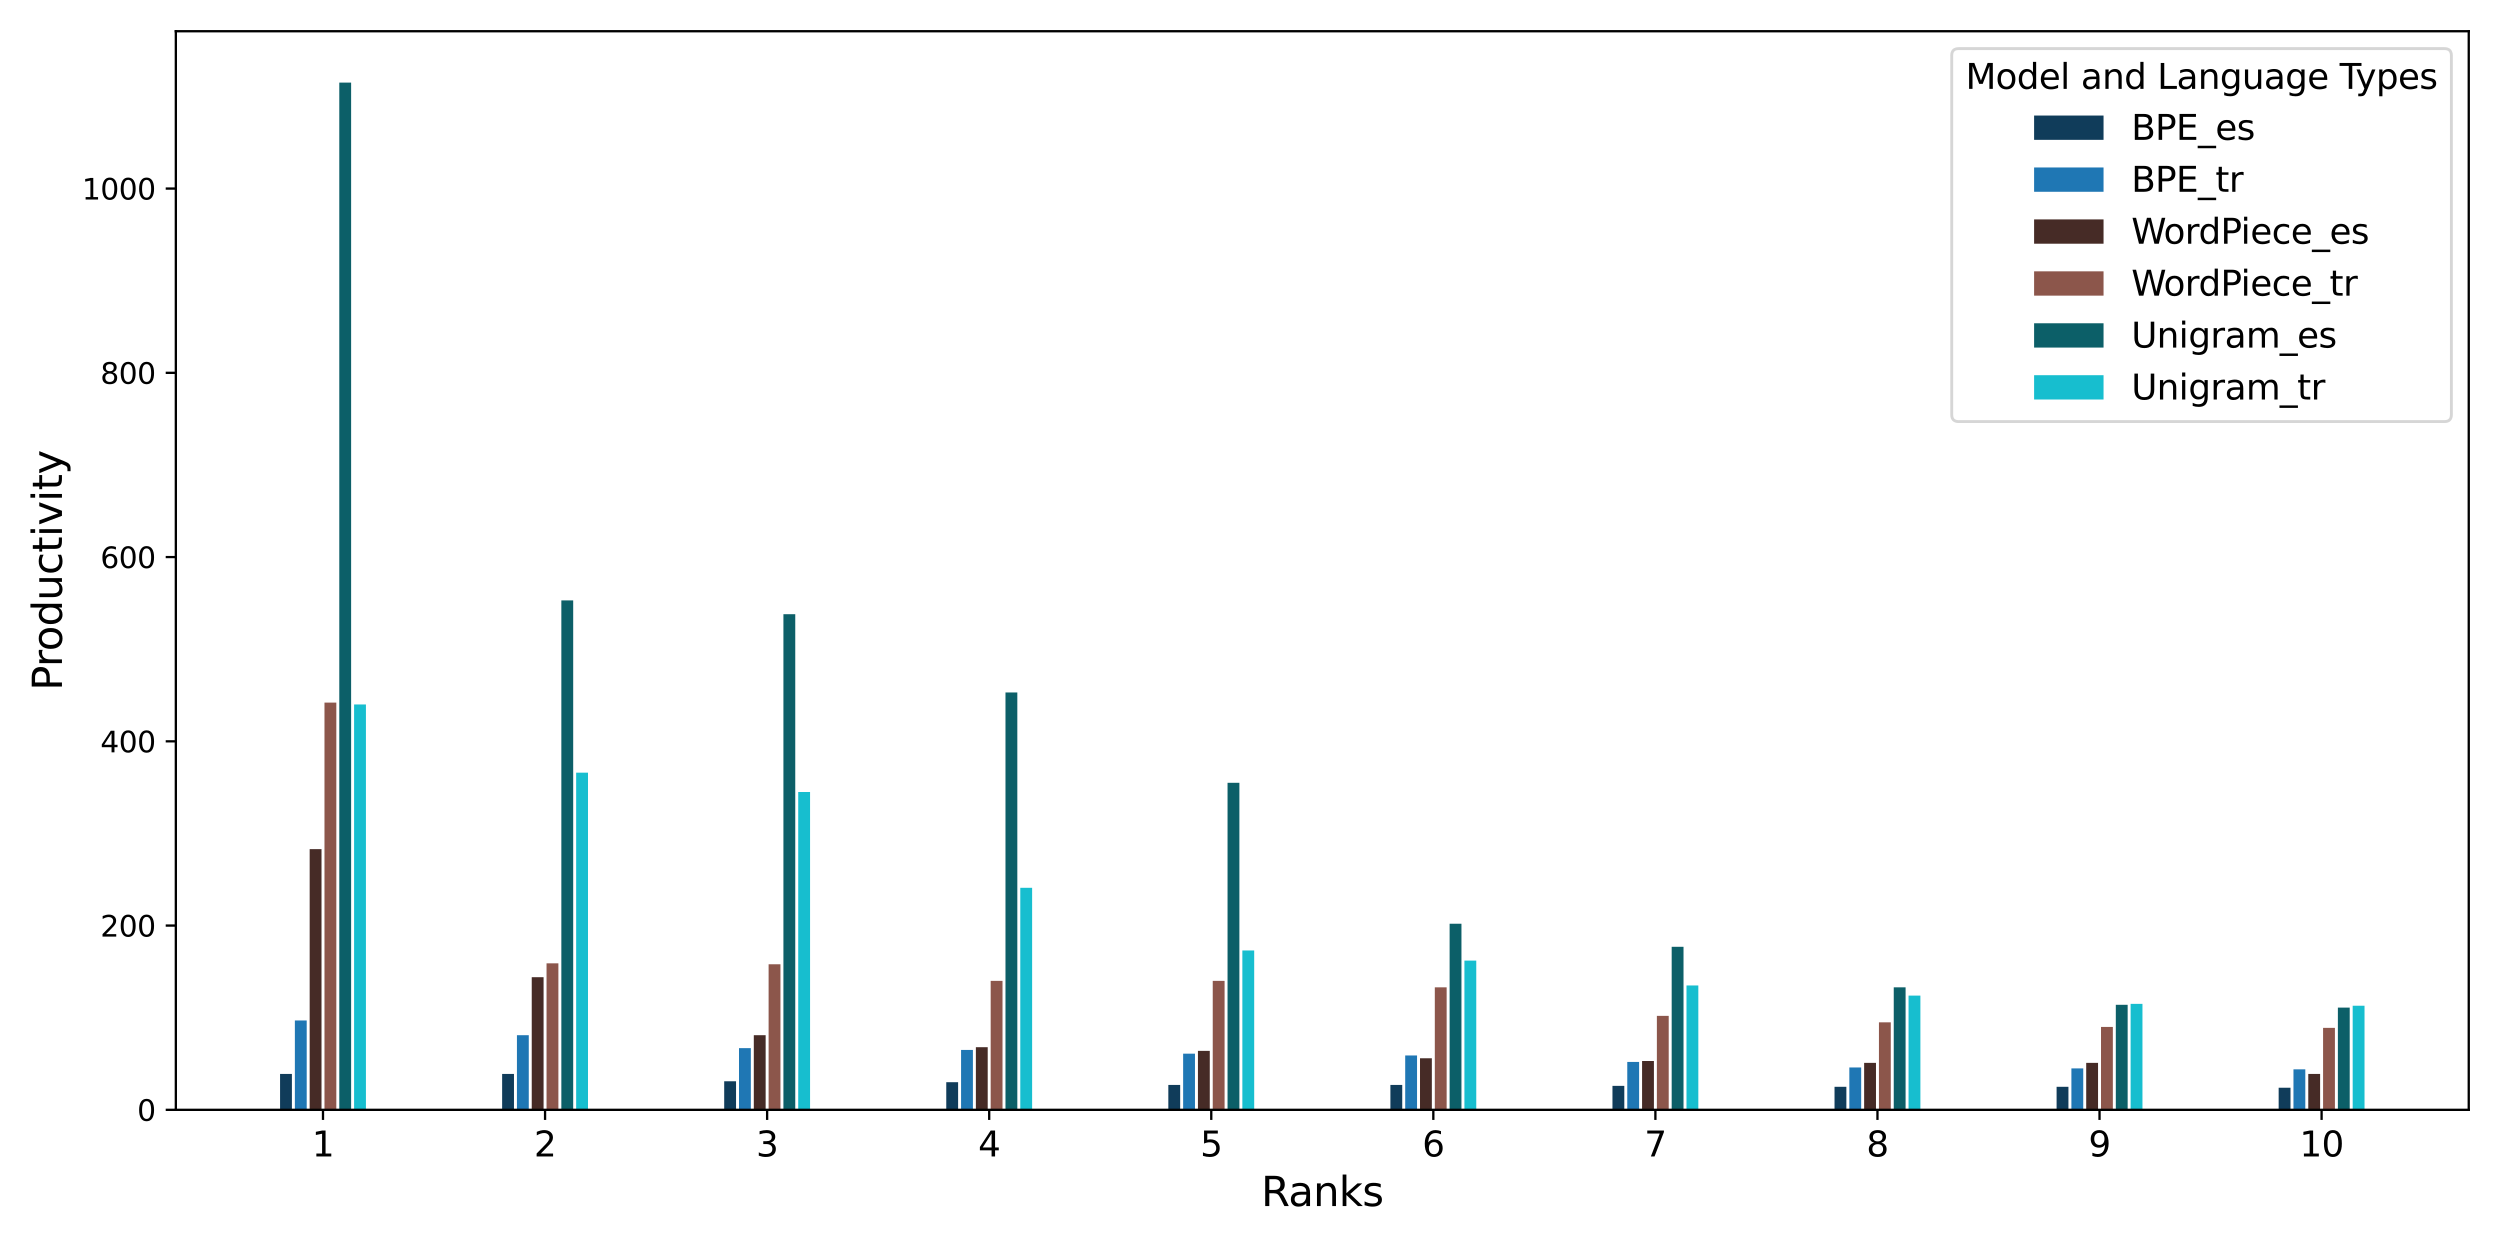 <?xml version="1.0" encoding="utf-8" standalone="no"?>
<!DOCTYPE svg PUBLIC "-//W3C//DTD SVG 1.1//EN"
  "http://www.w3.org/Graphics/SVG/1.1/DTD/svg11.dtd">
<svg xmlns:xlink="http://www.w3.org/1999/xlink" width="864pt" height="432pt" viewBox="0 0 864 432" xmlns="http://www.w3.org/2000/svg" version="1.1">
 <defs>
  <style type="text/css">*{stroke-linejoin: round; stroke-linecap: butt}</style>
 </defs>
 <g id="figure_1">
  <g id="patch_1">
   <path d="M 0 432 
L 864 432 
L 864 0 
L 0 0 
z
" style="fill: #ffffff"/>
  </g>
  <g id="axes_1">
   <g id="patch_2">
    <path d="M 60.77 383.56 
L 853.2 383.56 
L 853.2 10.8 
L 60.77 10.8 
z
" style="fill: #ffffff"/>
   </g>
   <g id="patch_3">
    <path d="M 96.79 383.56 
L 100.883 383.56 
L 100.883 371.143 
L 96.79 371.143 
z
" clip-path="url(#p58f41e0e7b)" style="fill: #103c5a"/>
   </g>
   <g id="patch_4">
    <path d="M 173.536 383.56 
L 177.629 383.56 
L 177.629 371.143 
L 173.536 371.143 
z
" clip-path="url(#p58f41e0e7b)" style="fill: #103c5a"/>
   </g>
   <g id="patch_5">
    <path d="M 250.282 383.56 
L 254.375 383.56 
L 254.375 373.69 
L 250.282 373.69 
z
" clip-path="url(#p58f41e0e7b)" style="fill: #103c5a"/>
   </g>
   <g id="patch_6">
    <path d="M 327.028 383.56 
L 331.121 383.56 
L 331.121 374.008 
L 327.028 374.008 
z
" clip-path="url(#p58f41e0e7b)" style="fill: #103c5a"/>
   </g>
   <g id="patch_7">
    <path d="M 403.774 383.56 
L 407.867 383.56 
L 407.867 374.963 
L 403.774 374.963 
z
" clip-path="url(#p58f41e0e7b)" style="fill: #103c5a"/>
   </g>
   <g id="patch_8">
    <path d="M 480.52 383.56 
L 484.614 383.56 
L 484.614 374.963 
L 480.52 374.963 
z
" clip-path="url(#p58f41e0e7b)" style="fill: #103c5a"/>
   </g>
   <g id="patch_9">
    <path d="M 557.267 383.56 
L 561.36 383.56 
L 561.36 375.282 
L 557.267 375.282 
z
" clip-path="url(#p58f41e0e7b)" style="fill: #103c5a"/>
   </g>
   <g id="patch_10">
    <path d="M 634.013 383.56 
L 638.106 383.56 
L 638.106 375.6 
L 634.013 375.6 
z
" clip-path="url(#p58f41e0e7b)" style="fill: #103c5a"/>
   </g>
   <g id="patch_11">
    <path d="M 710.759 383.56 
L 714.852 383.56 
L 714.852 375.6 
L 710.759 375.6 
z
" clip-path="url(#p58f41e0e7b)" style="fill: #103c5a"/>
   </g>
   <g id="patch_12">
    <path d="M 787.505 383.56 
L 791.598 383.56 
L 791.598 375.919 
L 787.505 375.919 
z
" clip-path="url(#p58f41e0e7b)" style="fill: #103c5a"/>
   </g>
   <g id="patch_13">
    <path d="M 101.906 383.56 
L 105.999 383.56 
L 105.999 352.676 
L 101.906 352.676 
z
" clip-path="url(#p58f41e0e7b)" style="fill: #1f77b4"/>
   </g>
   <g id="patch_14">
    <path d="M 178.652 383.56 
L 182.745 383.56 
L 182.745 357.77 
L 178.652 357.77 
z
" clip-path="url(#p58f41e0e7b)" style="fill: #1f77b4"/>
   </g>
   <g id="patch_15">
    <path d="M 255.398 383.56 
L 259.491 383.56 
L 259.491 362.228 
L 255.398 362.228 
z
" clip-path="url(#p58f41e0e7b)" style="fill: #1f77b4"/>
   </g>
   <g id="patch_16">
    <path d="M 332.145 383.56 
L 336.238 383.56 
L 336.238 362.864 
L 332.145 362.864 
z
" clip-path="url(#p58f41e0e7b)" style="fill: #1f77b4"/>
   </g>
   <g id="patch_17">
    <path d="M 408.891 383.56 
L 412.984 383.56 
L 412.984 364.138 
L 408.891 364.138 
z
" clip-path="url(#p58f41e0e7b)" style="fill: #1f77b4"/>
   </g>
   <g id="patch_18">
    <path d="M 485.637 383.56 
L 489.73 383.56 
L 489.73 364.775 
L 485.637 364.775 
z
" clip-path="url(#p58f41e0e7b)" style="fill: #1f77b4"/>
   </g>
   <g id="patch_19">
    <path d="M 562.383 383.56 
L 566.476 383.56 
L 566.476 367.004 
L 562.383 367.004 
z
" clip-path="url(#p58f41e0e7b)" style="fill: #1f77b4"/>
   </g>
   <g id="patch_20">
    <path d="M 639.129 383.56 
L 643.222 383.56 
L 643.222 368.914 
L 639.129 368.914 
z
" clip-path="url(#p58f41e0e7b)" style="fill: #1f77b4"/>
   </g>
   <g id="patch_21">
    <path d="M 715.875 383.56 
L 719.969 383.56 
L 719.969 369.232 
L 715.875 369.232 
z
" clip-path="url(#p58f41e0e7b)" style="fill: #1f77b4"/>
   </g>
   <g id="patch_22">
    <path d="M 792.622 383.56 
L 796.715 383.56 
L 796.715 369.551 
L 792.622 369.551 
z
" clip-path="url(#p58f41e0e7b)" style="fill: #1f77b4"/>
   </g>
   <g id="patch_23">
    <path d="M 107.022 383.56 
L 111.116 383.56 
L 111.116 293.454 
L 107.022 293.454 
z
" clip-path="url(#p58f41e0e7b)" style="fill: #462b26"/>
   </g>
   <g id="patch_24">
    <path d="M 183.769 383.56 
L 187.862 383.56 
L 187.862 337.711 
L 183.769 337.711 
z
" clip-path="url(#p58f41e0e7b)" style="fill: #462b26"/>
   </g>
   <g id="patch_25">
    <path d="M 260.515 383.56 
L 264.608 383.56 
L 264.608 357.77 
L 260.515 357.77 
z
" clip-path="url(#p58f41e0e7b)" style="fill: #462b26"/>
   </g>
   <g id="patch_26">
    <path d="M 337.261 383.56 
L 341.354 383.56 
L 341.354 361.909 
L 337.261 361.909 
z
" clip-path="url(#p58f41e0e7b)" style="fill: #462b26"/>
   </g>
   <g id="patch_27">
    <path d="M 414.007 383.56 
L 418.1 383.56 
L 418.1 363.183 
L 414.007 363.183 
z
" clip-path="url(#p58f41e0e7b)" style="fill: #462b26"/>
   </g>
   <g id="patch_28">
    <path d="M 490.753 383.56 
L 494.846 383.56 
L 494.846 365.73 
L 490.753 365.73 
z
" clip-path="url(#p58f41e0e7b)" style="fill: #462b26"/>
   </g>
   <g id="patch_29">
    <path d="M 567.5 383.56 
L 571.593 383.56 
L 571.593 366.685 
L 567.5 366.685 
z
" clip-path="url(#p58f41e0e7b)" style="fill: #462b26"/>
   </g>
   <g id="patch_30">
    <path d="M 644.246 383.56 
L 648.339 383.56 
L 648.339 367.322 
L 644.246 367.322 
z
" clip-path="url(#p58f41e0e7b)" style="fill: #462b26"/>
   </g>
   <g id="patch_31">
    <path d="M 720.992 383.56 
L 725.085 383.56 
L 725.085 367.322 
L 720.992 367.322 
z
" clip-path="url(#p58f41e0e7b)" style="fill: #462b26"/>
   </g>
   <g id="patch_32">
    <path d="M 797.738 383.56 
L 801.831 383.56 
L 801.831 371.143 
L 797.738 371.143 
z
" clip-path="url(#p58f41e0e7b)" style="fill: #462b26"/>
   </g>
   <g id="patch_33">
    <path d="M 112.139 383.56 
L 116.232 383.56 
L 116.232 242.83 
L 112.139 242.83 
z
" clip-path="url(#p58f41e0e7b)" style="fill: #8c564b"/>
   </g>
   <g id="patch_34">
    <path d="M 188.885 383.56 
L 192.978 383.56 
L 192.978 332.935 
L 188.885 332.935 
z
" clip-path="url(#p58f41e0e7b)" style="fill: #8c564b"/>
   </g>
   <g id="patch_35">
    <path d="M 265.631 383.56 
L 269.724 383.56 
L 269.724 333.254 
L 265.631 333.254 
z
" clip-path="url(#p58f41e0e7b)" style="fill: #8c564b"/>
   </g>
   <g id="patch_36">
    <path d="M 342.377 383.56 
L 346.47 383.56 
L 346.47 338.985 
L 342.377 338.985 
z
" clip-path="url(#p58f41e0e7b)" style="fill: #8c564b"/>
   </g>
   <g id="patch_37">
    <path d="M 419.124 383.56 
L 423.217 383.56 
L 423.217 338.985 
L 419.124 338.985 
z
" clip-path="url(#p58f41e0e7b)" style="fill: #8c564b"/>
   </g>
   <g id="patch_38">
    <path d="M 495.87 383.56 
L 499.963 383.56 
L 499.963 341.214 
L 495.87 341.214 
z
" clip-path="url(#p58f41e0e7b)" style="fill: #8c564b"/>
   </g>
   <g id="patch_39">
    <path d="M 572.616 383.56 
L 576.709 383.56 
L 576.709 351.084 
L 572.616 351.084 
z
" clip-path="url(#p58f41e0e7b)" style="fill: #8c564b"/>
   </g>
   <g id="patch_40">
    <path d="M 649.362 383.56 
L 653.455 383.56 
L 653.455 353.313 
L 649.362 353.313 
z
" clip-path="url(#p58f41e0e7b)" style="fill: #8c564b"/>
   </g>
   <g id="patch_41">
    <path d="M 726.108 383.56 
L 730.201 383.56 
L 730.201 354.905 
L 726.108 354.905 
z
" clip-path="url(#p58f41e0e7b)" style="fill: #8c564b"/>
   </g>
   <g id="patch_42">
    <path d="M 802.854 383.56 
L 806.948 383.56 
L 806.948 355.223 
L 802.854 355.223 
z
" clip-path="url(#p58f41e0e7b)" style="fill: #8c564b"/>
   </g>
   <g id="patch_43">
    <path d="M 117.255 383.56 
L 121.348 383.56 
L 121.348 28.55 
L 117.255 28.55 
z
" clip-path="url(#p58f41e0e7b)" style="fill: #0c5f68"/>
   </g>
   <g id="patch_44">
    <path d="M 194.001 383.56 
L 198.095 383.56 
L 198.095 207.488 
L 194.001 207.488 
z
" clip-path="url(#p58f41e0e7b)" style="fill: #0c5f68"/>
   </g>
   <g id="patch_45">
    <path d="M 270.748 383.56 
L 274.841 383.56 
L 274.841 212.264 
L 270.748 212.264 
z
" clip-path="url(#p58f41e0e7b)" style="fill: #0c5f68"/>
   </g>
   <g id="patch_46">
    <path d="M 347.494 383.56 
L 351.587 383.56 
L 351.587 239.327 
L 347.494 239.327 
z
" clip-path="url(#p58f41e0e7b)" style="fill: #0c5f68"/>
   </g>
   <g id="patch_47">
    <path d="M 424.24 383.56 
L 428.333 383.56 
L 428.333 270.53 
L 424.24 270.53 
z
" clip-path="url(#p58f41e0e7b)" style="fill: #0c5f68"/>
   </g>
   <g id="patch_48">
    <path d="M 500.986 383.56 
L 505.079 383.56 
L 505.079 319.244 
L 500.986 319.244 
z
" clip-path="url(#p58f41e0e7b)" style="fill: #0c5f68"/>
   </g>
   <g id="patch_49">
    <path d="M 577.732 383.56 
L 581.825 383.56 
L 581.825 327.204 
L 577.732 327.204 
z
" clip-path="url(#p58f41e0e7b)" style="fill: #0c5f68"/>
   </g>
   <g id="patch_50">
    <path d="M 654.479 383.56 
L 658.572 383.56 
L 658.572 341.214 
L 654.479 341.214 
z
" clip-path="url(#p58f41e0e7b)" style="fill: #0c5f68"/>
   </g>
   <g id="patch_51">
    <path d="M 731.225 383.56 
L 735.318 383.56 
L 735.318 347.263 
L 731.225 347.263 
z
" clip-path="url(#p58f41e0e7b)" style="fill: #0c5f68"/>
   </g>
   <g id="patch_52">
    <path d="M 807.971 383.56 
L 812.064 383.56 
L 812.064 348.218 
L 807.971 348.218 
z
" clip-path="url(#p58f41e0e7b)" style="fill: #0c5f68"/>
   </g>
   <g id="patch_53">
    <path d="M 122.372 383.56 
L 126.465 383.56 
L 126.465 243.467 
L 122.372 243.467 
z
" clip-path="url(#p58f41e0e7b)" style="fill: #17becf"/>
   </g>
   <g id="patch_54">
    <path d="M 199.118 383.56 
L 203.211 383.56 
L 203.211 267.028 
L 199.118 267.028 
z
" clip-path="url(#p58f41e0e7b)" style="fill: #17becf"/>
   </g>
   <g id="patch_55">
    <path d="M 275.864 383.56 
L 279.957 383.56 
L 279.957 273.714 
L 275.864 273.714 
z
" clip-path="url(#p58f41e0e7b)" style="fill: #17becf"/>
   </g>
   <g id="patch_56">
    <path d="M 352.61 383.56 
L 356.703 383.56 
L 356.703 306.827 
L 352.61 306.827 
z
" clip-path="url(#p58f41e0e7b)" style="fill: #17becf"/>
   </g>
   <g id="patch_57">
    <path d="M 429.356 383.56 
L 433.45 383.56 
L 433.45 328.478 
L 429.356 328.478 
z
" clip-path="url(#p58f41e0e7b)" style="fill: #17becf"/>
   </g>
   <g id="patch_58">
    <path d="M 506.103 383.56 
L 510.196 383.56 
L 510.196 331.98 
L 506.103 331.98 
z
" clip-path="url(#p58f41e0e7b)" style="fill: #17becf"/>
   </g>
   <g id="patch_59">
    <path d="M 582.849 383.56 
L 586.942 383.56 
L 586.942 340.577 
L 582.849 340.577 
z
" clip-path="url(#p58f41e0e7b)" style="fill: #17becf"/>
   </g>
   <g id="patch_60">
    <path d="M 659.595 383.56 
L 663.688 383.56 
L 663.688 344.079 
L 659.595 344.079 
z
" clip-path="url(#p58f41e0e7b)" style="fill: #17becf"/>
   </g>
   <g id="patch_61">
    <path d="M 736.341 383.56 
L 740.434 383.56 
L 740.434 346.945 
L 736.341 346.945 
z
" clip-path="url(#p58f41e0e7b)" style="fill: #17becf"/>
   </g>
   <g id="patch_62">
    <path d="M 813.087 383.56 
L 817.18 383.56 
L 817.18 347.581 
L 813.087 347.581 
z
" clip-path="url(#p58f41e0e7b)" style="fill: #17becf"/>
   </g>
   <g id="matplotlib.axis_1">
    <g id="xtick_1">
     <g id="line2d_1">
      <defs>
       <path id="m2cfea6c265" d="M 0 0 
L 0 3.5 
" style="stroke: #000000; stroke-width: 0.8"/>
      </defs>
      <g>
       <use xlink:href="#m2cfea6c265" x="111.627" y="383.56" style="stroke: #000000; stroke-width: 0.8"/>
      </g>
     </g>
     <g id="text_1">
      <!-- 1 -->
      <g transform="translate(107.81 399.678) scale(0.12 -0.12)">
       <defs>
        <path id="DejaVuSans-31" d="M 794 531 
L 1825 531 
L 1825 4091 
L 703 3866 
L 703 4441 
L 1819 4666 
L 2450 4666 
L 2450 531 
L 3481 531 
L 3481 0 
L 794 0 
L 794 531 
z
" transform="scale(0.016)"/>
       </defs>
       <use xlink:href="#DejaVuSans-31"/>
      </g>
     </g>
    </g>
    <g id="xtick_2">
     <g id="line2d_2">
      <g>
       <use xlink:href="#m2cfea6c265" x="188.373" y="383.56" style="stroke: #000000; stroke-width: 0.8"/>
      </g>
     </g>
     <g id="text_2">
      <!-- 2 -->
      <g transform="translate(184.556 399.678) scale(0.12 -0.12)">
       <defs>
        <path id="DejaVuSans-32" d="M 1228 531 
L 3431 531 
L 3431 0 
L 469 0 
L 469 531 
Q 828 903 1448 1529 
Q 2069 2156 2228 2338 
Q 2531 2678 2651 2914 
Q 2772 3150 2772 3378 
Q 2772 3750 2511 3984 
Q 2250 4219 1831 4219 
Q 1534 4219 1204 4116 
Q 875 4013 500 3803 
L 500 4441 
Q 881 4594 1212 4672 
Q 1544 4750 1819 4750 
Q 2544 4750 2975 4387 
Q 3406 4025 3406 3419 
Q 3406 3131 3298 2873 
Q 3191 2616 2906 2266 
Q 2828 2175 2409 1742 
Q 1991 1309 1228 531 
z
" transform="scale(0.016)"/>
       </defs>
       <use xlink:href="#DejaVuSans-32"/>
      </g>
     </g>
    </g>
    <g id="xtick_3">
     <g id="line2d_3">
      <g>
       <use xlink:href="#m2cfea6c265" x="265.12" y="383.56" style="stroke: #000000; stroke-width: 0.8"/>
      </g>
     </g>
     <g id="text_3">
      <!-- 3 -->
      <g transform="translate(261.302 399.678) scale(0.12 -0.12)">
       <defs>
        <path id="DejaVuSans-33" d="M 2597 2516 
Q 3050 2419 3304 2112 
Q 3559 1806 3559 1356 
Q 3559 666 3084 287 
Q 2609 -91 1734 -91 
Q 1441 -91 1130 -33 
Q 819 25 488 141 
L 488 750 
Q 750 597 1062 519 
Q 1375 441 1716 441 
Q 2309 441 2620 675 
Q 2931 909 2931 1356 
Q 2931 1769 2642 2001 
Q 2353 2234 1838 2234 
L 1294 2234 
L 1294 2753 
L 1863 2753 
Q 2328 2753 2575 2939 
Q 2822 3125 2822 3475 
Q 2822 3834 2567 4026 
Q 2313 4219 1838 4219 
Q 1578 4219 1281 4162 
Q 984 4106 628 3988 
L 628 4550 
Q 988 4650 1302 4700 
Q 1616 4750 1894 4750 
Q 2613 4750 3031 4423 
Q 3450 4097 3450 3541 
Q 3450 3153 3228 2886 
Q 3006 2619 2597 2516 
z
" transform="scale(0.016)"/>
       </defs>
       <use xlink:href="#DejaVuSans-33"/>
      </g>
     </g>
    </g>
    <g id="xtick_4">
     <g id="line2d_4">
      <g>
       <use xlink:href="#m2cfea6c265" x="341.866" y="383.56" style="stroke: #000000; stroke-width: 0.8"/>
      </g>
     </g>
     <g id="text_4">
      <!-- 4 -->
      <g transform="translate(338.048 399.678) scale(0.12 -0.12)">
       <defs>
        <path id="DejaVuSans-34" d="M 2419 4116 
L 825 1625 
L 2419 1625 
L 2419 4116 
z
M 2253 4666 
L 3047 4666 
L 3047 1625 
L 3713 1625 
L 3713 1100 
L 3047 1100 
L 3047 0 
L 2419 0 
L 2419 1100 
L 313 1100 
L 313 1709 
L 2253 4666 
z
" transform="scale(0.016)"/>
       </defs>
       <use xlink:href="#DejaVuSans-34"/>
      </g>
     </g>
    </g>
    <g id="xtick_5">
     <g id="line2d_5">
      <g>
       <use xlink:href="#m2cfea6c265" x="418.612" y="383.56" style="stroke: #000000; stroke-width: 0.8"/>
      </g>
     </g>
     <g id="text_5">
      <!-- 5 -->
      <g transform="translate(414.794 399.678) scale(0.12 -0.12)">
       <defs>
        <path id="DejaVuSans-35" d="M 691 4666 
L 3169 4666 
L 3169 4134 
L 1269 4134 
L 1269 2991 
Q 1406 3038 1543 3061 
Q 1681 3084 1819 3084 
Q 2600 3084 3056 2656 
Q 3513 2228 3513 1497 
Q 3513 744 3044 326 
Q 2575 -91 1722 -91 
Q 1428 -91 1123 -41 
Q 819 9 494 109 
L 494 744 
Q 775 591 1075 516 
Q 1375 441 1709 441 
Q 2250 441 2565 725 
Q 2881 1009 2881 1497 
Q 2881 1984 2565 2268 
Q 2250 2553 1709 2553 
Q 1456 2553 1204 2497 
Q 953 2441 691 2322 
L 691 4666 
z
" transform="scale(0.016)"/>
       </defs>
       <use xlink:href="#DejaVuSans-35"/>
      </g>
     </g>
    </g>
    <g id="xtick_6">
     <g id="line2d_6">
      <g>
       <use xlink:href="#m2cfea6c265" x="495.358" y="383.56" style="stroke: #000000; stroke-width: 0.8"/>
      </g>
     </g>
     <g id="text_6">
      <!-- 6 -->
      <g transform="translate(491.541 399.678) scale(0.12 -0.12)">
       <defs>
        <path id="DejaVuSans-36" d="M 2113 2584 
Q 1688 2584 1439 2293 
Q 1191 2003 1191 1497 
Q 1191 994 1439 701 
Q 1688 409 2113 409 
Q 2538 409 2786 701 
Q 3034 994 3034 1497 
Q 3034 2003 2786 2293 
Q 2538 2584 2113 2584 
z
M 3366 4563 
L 3366 3988 
Q 3128 4100 2886 4159 
Q 2644 4219 2406 4219 
Q 1781 4219 1451 3797 
Q 1122 3375 1075 2522 
Q 1259 2794 1537 2939 
Q 1816 3084 2150 3084 
Q 2853 3084 3261 2657 
Q 3669 2231 3669 1497 
Q 3669 778 3244 343 
Q 2819 -91 2113 -91 
Q 1303 -91 875 529 
Q 447 1150 447 2328 
Q 447 3434 972 4092 
Q 1497 4750 2381 4750 
Q 2619 4750 2861 4703 
Q 3103 4656 3366 4563 
z
" transform="scale(0.016)"/>
       </defs>
       <use xlink:href="#DejaVuSans-36"/>
      </g>
     </g>
    </g>
    <g id="xtick_7">
     <g id="line2d_7">
      <g>
       <use xlink:href="#m2cfea6c265" x="572.104" y="383.56" style="stroke: #000000; stroke-width: 0.8"/>
      </g>
     </g>
     <g id="text_7">
      <!-- 7 -->
      <g transform="translate(568.287 399.678) scale(0.12 -0.12)">
       <defs>
        <path id="DejaVuSans-37" d="M 525 4666 
L 3525 4666 
L 3525 4397 
L 1831 0 
L 1172 0 
L 2766 4134 
L 525 4134 
L 525 4666 
z
" transform="scale(0.016)"/>
       </defs>
       <use xlink:href="#DejaVuSans-37"/>
      </g>
     </g>
    </g>
    <g id="xtick_8">
     <g id="line2d_8">
      <g>
       <use xlink:href="#m2cfea6c265" x="648.85" y="383.56" style="stroke: #000000; stroke-width: 0.8"/>
      </g>
     </g>
     <g id="text_8">
      <!-- 8 -->
      <g transform="translate(645.033 399.678) scale(0.12 -0.12)">
       <defs>
        <path id="DejaVuSans-38" d="M 2034 2216 
Q 1584 2216 1326 1975 
Q 1069 1734 1069 1313 
Q 1069 891 1326 650 
Q 1584 409 2034 409 
Q 2484 409 2743 651 
Q 3003 894 3003 1313 
Q 3003 1734 2745 1975 
Q 2488 2216 2034 2216 
z
M 1403 2484 
Q 997 2584 770 2862 
Q 544 3141 544 3541 
Q 544 4100 942 4425 
Q 1341 4750 2034 4750 
Q 2731 4750 3128 4425 
Q 3525 4100 3525 3541 
Q 3525 3141 3298 2862 
Q 3072 2584 2669 2484 
Q 3125 2378 3379 2068 
Q 3634 1759 3634 1313 
Q 3634 634 3220 271 
Q 2806 -91 2034 -91 
Q 1263 -91 848 271 
Q 434 634 434 1313 
Q 434 1759 690 2068 
Q 947 2378 1403 2484 
z
M 1172 3481 
Q 1172 3119 1398 2916 
Q 1625 2713 2034 2713 
Q 2441 2713 2670 2916 
Q 2900 3119 2900 3481 
Q 2900 3844 2670 4047 
Q 2441 4250 2034 4250 
Q 1625 4250 1398 4047 
Q 1172 3844 1172 3481 
z
" transform="scale(0.016)"/>
       </defs>
       <use xlink:href="#DejaVuSans-38"/>
      </g>
     </g>
    </g>
    <g id="xtick_9">
     <g id="line2d_9">
      <g>
       <use xlink:href="#m2cfea6c265" x="725.597" y="383.56" style="stroke: #000000; stroke-width: 0.8"/>
      </g>
     </g>
     <g id="text_9">
      <!-- 9 -->
      <g transform="translate(721.779 399.678) scale(0.12 -0.12)">
       <defs>
        <path id="DejaVuSans-39" d="M 703 97 
L 703 672 
Q 941 559 1184 500 
Q 1428 441 1663 441 
Q 2288 441 2617 861 
Q 2947 1281 2994 2138 
Q 2813 1869 2534 1725 
Q 2256 1581 1919 1581 
Q 1219 1581 811 2004 
Q 403 2428 403 3163 
Q 403 3881 828 4315 
Q 1253 4750 1959 4750 
Q 2769 4750 3195 4129 
Q 3622 3509 3622 2328 
Q 3622 1225 3098 567 
Q 2575 -91 1691 -91 
Q 1453 -91 1209 -44 
Q 966 3 703 97 
z
M 1959 2075 
Q 2384 2075 2632 2365 
Q 2881 2656 2881 3163 
Q 2881 3666 2632 3958 
Q 2384 4250 1959 4250 
Q 1534 4250 1286 3958 
Q 1038 3666 1038 3163 
Q 1038 2656 1286 2365 
Q 1534 2075 1959 2075 
z
" transform="scale(0.016)"/>
       </defs>
       <use xlink:href="#DejaVuSans-39"/>
      </g>
     </g>
    </g>
    <g id="xtick_10">
     <g id="line2d_10">
      <g>
       <use xlink:href="#m2cfea6c265" x="802.343" y="383.56" style="stroke: #000000; stroke-width: 0.8"/>
      </g>
     </g>
     <g id="text_10">
      <!-- 10 -->
      <g transform="translate(794.708 399.678) scale(0.12 -0.12)">
       <defs>
        <path id="DejaVuSans-30" d="M 2034 4250 
Q 1547 4250 1301 3770 
Q 1056 3291 1056 2328 
Q 1056 1369 1301 889 
Q 1547 409 2034 409 
Q 2525 409 2770 889 
Q 3016 1369 3016 2328 
Q 3016 3291 2770 3770 
Q 2525 4250 2034 4250 
z
M 2034 4750 
Q 2819 4750 3233 4129 
Q 3647 3509 3647 2328 
Q 3647 1150 3233 529 
Q 2819 -91 2034 -91 
Q 1250 -91 836 529 
Q 422 1150 422 2328 
Q 422 3509 836 4129 
Q 1250 4750 2034 4750 
z
" transform="scale(0.016)"/>
       </defs>
       <use xlink:href="#DejaVuSans-31"/>
       <use xlink:href="#DejaVuSans-30" x="63.623"/>
      </g>
     </g>
    </g>
    <g id="text_11">
     <!-- Ranks -->
     <g transform="translate(435.853 416.812) scale(0.14 -0.14)">
      <defs>
       <path id="DejaVuSans-52" d="M 2841 2188 
Q 3044 2119 3236 1894 
Q 3428 1669 3622 1275 
L 4263 0 
L 3584 0 
L 2988 1197 
Q 2756 1666 2539 1819 
Q 2322 1972 1947 1972 
L 1259 1972 
L 1259 0 
L 628 0 
L 628 4666 
L 2053 4666 
Q 2853 4666 3247 4331 
Q 3641 3997 3641 3322 
Q 3641 2881 3436 2590 
Q 3231 2300 2841 2188 
z
M 1259 4147 
L 1259 2491 
L 2053 2491 
Q 2509 2491 2742 2702 
Q 2975 2913 2975 3322 
Q 2975 3731 2742 3939 
Q 2509 4147 2053 4147 
L 1259 4147 
z
" transform="scale(0.016)"/>
       <path id="DejaVuSans-61" d="M 2194 1759 
Q 1497 1759 1228 1600 
Q 959 1441 959 1056 
Q 959 750 1161 570 
Q 1363 391 1709 391 
Q 2188 391 2477 730 
Q 2766 1069 2766 1631 
L 2766 1759 
L 2194 1759 
z
M 3341 1997 
L 3341 0 
L 2766 0 
L 2766 531 
Q 2569 213 2275 61 
Q 1981 -91 1556 -91 
Q 1019 -91 701 211 
Q 384 513 384 1019 
Q 384 1609 779 1909 
Q 1175 2209 1959 2209 
L 2766 2209 
L 2766 2266 
Q 2766 2663 2505 2880 
Q 2244 3097 1772 3097 
Q 1472 3097 1187 3025 
Q 903 2953 641 2809 
L 641 3341 
Q 956 3463 1253 3523 
Q 1550 3584 1831 3584 
Q 2591 3584 2966 3190 
Q 3341 2797 3341 1997 
z
" transform="scale(0.016)"/>
       <path id="DejaVuSans-6e" d="M 3513 2113 
L 3513 0 
L 2938 0 
L 2938 2094 
Q 2938 2591 2744 2837 
Q 2550 3084 2163 3084 
Q 1697 3084 1428 2787 
Q 1159 2491 1159 1978 
L 1159 0 
L 581 0 
L 581 3500 
L 1159 3500 
L 1159 2956 
Q 1366 3272 1645 3428 
Q 1925 3584 2291 3584 
Q 2894 3584 3203 3211 
Q 3513 2838 3513 2113 
z
" transform="scale(0.016)"/>
       <path id="DejaVuSans-6b" d="M 581 4863 
L 1159 4863 
L 1159 1991 
L 2875 3500 
L 3609 3500 
L 1753 1863 
L 3688 0 
L 2938 0 
L 1159 1709 
L 1159 0 
L 581 0 
L 581 4863 
z
" transform="scale(0.016)"/>
       <path id="DejaVuSans-73" d="M 2834 3397 
L 2834 2853 
Q 2591 2978 2328 3040 
Q 2066 3103 1784 3103 
Q 1356 3103 1142 2972 
Q 928 2841 928 2578 
Q 928 2378 1081 2264 
Q 1234 2150 1697 2047 
L 1894 2003 
Q 2506 1872 2764 1633 
Q 3022 1394 3022 966 
Q 3022 478 2636 193 
Q 2250 -91 1575 -91 
Q 1294 -91 989 -36 
Q 684 19 347 128 
L 347 722 
Q 666 556 975 473 
Q 1284 391 1588 391 
Q 1994 391 2212 530 
Q 2431 669 2431 922 
Q 2431 1156 2273 1281 
Q 2116 1406 1581 1522 
L 1381 1569 
Q 847 1681 609 1914 
Q 372 2147 372 2553 
Q 372 3047 722 3315 
Q 1072 3584 1716 3584 
Q 2034 3584 2315 3537 
Q 2597 3491 2834 3397 
z
" transform="scale(0.016)"/>
      </defs>
      <use xlink:href="#DejaVuSans-52"/>
      <use xlink:href="#DejaVuSans-61" x="67.232"/>
      <use xlink:href="#DejaVuSans-6e" x="128.512"/>
      <use xlink:href="#DejaVuSans-6b" x="191.891"/>
      <use xlink:href="#DejaVuSans-73" x="249.801"/>
     </g>
    </g>
   </g>
   <g id="matplotlib.axis_2">
    <g id="ytick_1">
     <g id="line2d_11">
      <defs>
       <path id="me71b54994c" d="M 0 0 
L -3.5 0 
" style="stroke: #000000; stroke-width: 0.8"/>
      </defs>
      <g>
       <use xlink:href="#me71b54994c" x="60.77" y="383.56" style="stroke: #000000; stroke-width: 0.8"/>
      </g>
     </g>
     <g id="text_12">
      <!-- 0 -->
      <g transform="translate(47.407 387.359) scale(0.1 -0.1)">
       <use xlink:href="#DejaVuSans-30"/>
      </g>
     </g>
    </g>
    <g id="ytick_2">
     <g id="line2d_12">
      <g>
       <use xlink:href="#me71b54994c" x="60.77" y="319.881" style="stroke: #000000; stroke-width: 0.8"/>
      </g>
     </g>
     <g id="text_13">
      <!-- 200 -->
      <g transform="translate(34.682 323.68) scale(0.1 -0.1)">
       <use xlink:href="#DejaVuSans-32"/>
       <use xlink:href="#DejaVuSans-30" x="63.623"/>
       <use xlink:href="#DejaVuSans-30" x="127.246"/>
      </g>
     </g>
    </g>
    <g id="ytick_3">
     <g id="line2d_13">
      <g>
       <use xlink:href="#me71b54994c" x="60.77" y="256.202" style="stroke: #000000; stroke-width: 0.8"/>
      </g>
     </g>
     <g id="text_14">
      <!-- 400 -->
      <g transform="translate(34.682 260.002) scale(0.1 -0.1)">
       <use xlink:href="#DejaVuSans-34"/>
       <use xlink:href="#DejaVuSans-30" x="63.623"/>
       <use xlink:href="#DejaVuSans-30" x="127.246"/>
      </g>
     </g>
    </g>
    <g id="ytick_4">
     <g id="line2d_14">
      <g>
       <use xlink:href="#me71b54994c" x="60.77" y="192.523" style="stroke: #000000; stroke-width: 0.8"/>
      </g>
     </g>
     <g id="text_15">
      <!-- 600 -->
      <g transform="translate(34.682 196.323) scale(0.1 -0.1)">
       <use xlink:href="#DejaVuSans-36"/>
       <use xlink:href="#DejaVuSans-30" x="63.623"/>
       <use xlink:href="#DejaVuSans-30" x="127.246"/>
      </g>
     </g>
    </g>
    <g id="ytick_5">
     <g id="line2d_15">
      <g>
       <use xlink:href="#me71b54994c" x="60.77" y="128.845" style="stroke: #000000; stroke-width: 0.8"/>
      </g>
     </g>
     <g id="text_16">
      <!-- 800 -->
      <g transform="translate(34.682 132.644) scale(0.1 -0.1)">
       <use xlink:href="#DejaVuSans-38"/>
       <use xlink:href="#DejaVuSans-30" x="63.623"/>
       <use xlink:href="#DejaVuSans-30" x="127.246"/>
      </g>
     </g>
    </g>
    <g id="ytick_6">
     <g id="line2d_16">
      <g>
       <use xlink:href="#me71b54994c" x="60.77" y="65.166" style="stroke: #000000; stroke-width: 0.8"/>
      </g>
     </g>
     <g id="text_17">
      <!-- 1000 -->
      <g transform="translate(28.32 68.965) scale(0.1 -0.1)">
       <use xlink:href="#DejaVuSans-31"/>
       <use xlink:href="#DejaVuSans-30" x="63.623"/>
       <use xlink:href="#DejaVuSans-30" x="127.246"/>
       <use xlink:href="#DejaVuSans-30" x="190.869"/>
      </g>
     </g>
    </g>
    <g id="text_18">
     <!-- Productivity -->
     <g transform="translate(21.408 238.675) rotate(-90) scale(0.14 -0.14)">
      <defs>
       <path id="DejaVuSans-50" d="M 1259 4147 
L 1259 2394 
L 2053 2394 
Q 2494 2394 2734 2622 
Q 2975 2850 2975 3272 
Q 2975 3691 2734 3919 
Q 2494 4147 2053 4147 
L 1259 4147 
z
M 628 4666 
L 2053 4666 
Q 2838 4666 3239 4311 
Q 3641 3956 3641 3272 
Q 3641 2581 3239 2228 
Q 2838 1875 2053 1875 
L 1259 1875 
L 1259 0 
L 628 0 
L 628 4666 
z
" transform="scale(0.016)"/>
       <path id="DejaVuSans-72" d="M 2631 2963 
Q 2534 3019 2420 3045 
Q 2306 3072 2169 3072 
Q 1681 3072 1420 2755 
Q 1159 2438 1159 1844 
L 1159 0 
L 581 0 
L 581 3500 
L 1159 3500 
L 1159 2956 
Q 1341 3275 1631 3429 
Q 1922 3584 2338 3584 
Q 2397 3584 2469 3576 
Q 2541 3569 2628 3553 
L 2631 2963 
z
" transform="scale(0.016)"/>
       <path id="DejaVuSans-6f" d="M 1959 3097 
Q 1497 3097 1228 2736 
Q 959 2375 959 1747 
Q 959 1119 1226 758 
Q 1494 397 1959 397 
Q 2419 397 2687 759 
Q 2956 1122 2956 1747 
Q 2956 2369 2687 2733 
Q 2419 3097 1959 3097 
z
M 1959 3584 
Q 2709 3584 3137 3096 
Q 3566 2609 3566 1747 
Q 3566 888 3137 398 
Q 2709 -91 1959 -91 
Q 1206 -91 779 398 
Q 353 888 353 1747 
Q 353 2609 779 3096 
Q 1206 3584 1959 3584 
z
" transform="scale(0.016)"/>
       <path id="DejaVuSans-64" d="M 2906 2969 
L 2906 4863 
L 3481 4863 
L 3481 0 
L 2906 0 
L 2906 525 
Q 2725 213 2448 61 
Q 2172 -91 1784 -91 
Q 1150 -91 751 415 
Q 353 922 353 1747 
Q 353 2572 751 3078 
Q 1150 3584 1784 3584 
Q 2172 3584 2448 3432 
Q 2725 3281 2906 2969 
z
M 947 1747 
Q 947 1113 1208 752 
Q 1469 391 1925 391 
Q 2381 391 2643 752 
Q 2906 1113 2906 1747 
Q 2906 2381 2643 2742 
Q 2381 3103 1925 3103 
Q 1469 3103 1208 2742 
Q 947 2381 947 1747 
z
" transform="scale(0.016)"/>
       <path id="DejaVuSans-75" d="M 544 1381 
L 544 3500 
L 1119 3500 
L 1119 1403 
Q 1119 906 1312 657 
Q 1506 409 1894 409 
Q 2359 409 2629 706 
Q 2900 1003 2900 1516 
L 2900 3500 
L 3475 3500 
L 3475 0 
L 2900 0 
L 2900 538 
Q 2691 219 2414 64 
Q 2138 -91 1772 -91 
Q 1169 -91 856 284 
Q 544 659 544 1381 
z
M 1991 3584 
L 1991 3584 
z
" transform="scale(0.016)"/>
       <path id="DejaVuSans-63" d="M 3122 3366 
L 3122 2828 
Q 2878 2963 2633 3030 
Q 2388 3097 2138 3097 
Q 1578 3097 1268 2742 
Q 959 2388 959 1747 
Q 959 1106 1268 751 
Q 1578 397 2138 397 
Q 2388 397 2633 464 
Q 2878 531 3122 666 
L 3122 134 
Q 2881 22 2623 -34 
Q 2366 -91 2075 -91 
Q 1284 -91 818 406 
Q 353 903 353 1747 
Q 353 2603 823 3093 
Q 1294 3584 2113 3584 
Q 2378 3584 2631 3529 
Q 2884 3475 3122 3366 
z
" transform="scale(0.016)"/>
       <path id="DejaVuSans-74" d="M 1172 4494 
L 1172 3500 
L 2356 3500 
L 2356 3053 
L 1172 3053 
L 1172 1153 
Q 1172 725 1289 603 
Q 1406 481 1766 481 
L 2356 481 
L 2356 0 
L 1766 0 
Q 1100 0 847 248 
Q 594 497 594 1153 
L 594 3053 
L 172 3053 
L 172 3500 
L 594 3500 
L 594 4494 
L 1172 4494 
z
" transform="scale(0.016)"/>
       <path id="DejaVuSans-69" d="M 603 3500 
L 1178 3500 
L 1178 0 
L 603 0 
L 603 3500 
z
M 603 4863 
L 1178 4863 
L 1178 4134 
L 603 4134 
L 603 4863 
z
" transform="scale(0.016)"/>
       <path id="DejaVuSans-76" d="M 191 3500 
L 800 3500 
L 1894 563 
L 2988 3500 
L 3597 3500 
L 2284 0 
L 1503 0 
L 191 3500 
z
" transform="scale(0.016)"/>
       <path id="DejaVuSans-79" d="M 2059 -325 
Q 1816 -950 1584 -1140 
Q 1353 -1331 966 -1331 
L 506 -1331 
L 506 -850 
L 844 -850 
Q 1081 -850 1212 -737 
Q 1344 -625 1503 -206 
L 1606 56 
L 191 3500 
L 800 3500 
L 1894 763 
L 2988 3500 
L 3597 3500 
L 2059 -325 
z
" transform="scale(0.016)"/>
      </defs>
      <use xlink:href="#DejaVuSans-50"/>
      <use xlink:href="#DejaVuSans-72" x="58.553"/>
      <use xlink:href="#DejaVuSans-6f" x="97.416"/>
      <use xlink:href="#DejaVuSans-64" x="158.598"/>
      <use xlink:href="#DejaVuSans-75" x="222.074"/>
      <use xlink:href="#DejaVuSans-63" x="285.453"/>
      <use xlink:href="#DejaVuSans-74" x="340.434"/>
      <use xlink:href="#DejaVuSans-69" x="379.643"/>
      <use xlink:href="#DejaVuSans-76" x="407.426"/>
      <use xlink:href="#DejaVuSans-69" x="466.605"/>
      <use xlink:href="#DejaVuSans-74" x="494.389"/>
      <use xlink:href="#DejaVuSans-79" x="533.598"/>
     </g>
    </g>
   </g>
   <g id="patch_63">
    <path d="M 60.77 383.56 
L 60.77 10.8 
" style="fill: none; stroke: #000000; stroke-width: 0.8; stroke-linejoin: miter; stroke-linecap: square"/>
   </g>
   <g id="patch_64">
    <path d="M 853.2 383.56 
L 853.2 10.8 
" style="fill: none; stroke: #000000; stroke-width: 0.8; stroke-linejoin: miter; stroke-linecap: square"/>
   </g>
   <g id="patch_65">
    <path d="M 60.77 383.56 
L 853.2 383.56 
" style="fill: none; stroke: #000000; stroke-width: 0.8; stroke-linejoin: miter; stroke-linecap: square"/>
   </g>
   <g id="patch_66">
    <path d="M 60.77 10.8 
L 853.2 10.8 
" style="fill: none; stroke: #000000; stroke-width: 0.8; stroke-linejoin: miter; stroke-linecap: square"/>
   </g>
   <g id="legend_1">
    <g id="patch_67">
     <path d="M 676.916 145.699 
L 844.8 145.699 
Q 847.2 145.699 847.2 143.299 
L 847.2 19.2 
Q 847.2 16.8 844.8 16.8 
L 676.916 16.8 
Q 674.516 16.8 674.516 19.2 
L 674.516 143.299 
Q 674.516 145.699 676.916 145.699 
z
" style="fill: #ffffff; opacity: 0.8; stroke: #cccccc; stroke-linejoin: miter"/>
    </g>
    <g id="text_19">
     <!-- Model and Language Types -->
     <g transform="translate(679.316 30.718) scale(0.12 -0.12)">
      <defs>
       <path id="DejaVuSans-4d" d="M 628 4666 
L 1569 4666 
L 2759 1491 
L 3956 4666 
L 4897 4666 
L 4897 0 
L 4281 0 
L 4281 4097 
L 3078 897 
L 2444 897 
L 1241 4097 
L 1241 0 
L 628 0 
L 628 4666 
z
" transform="scale(0.016)"/>
       <path id="DejaVuSans-65" d="M 3597 1894 
L 3597 1613 
L 953 1613 
Q 991 1019 1311 708 
Q 1631 397 2203 397 
Q 2534 397 2845 478 
Q 3156 559 3463 722 
L 3463 178 
Q 3153 47 2828 -22 
Q 2503 -91 2169 -91 
Q 1331 -91 842 396 
Q 353 884 353 1716 
Q 353 2575 817 3079 
Q 1281 3584 2069 3584 
Q 2775 3584 3186 3129 
Q 3597 2675 3597 1894 
z
M 3022 2063 
Q 3016 2534 2758 2815 
Q 2500 3097 2075 3097 
Q 1594 3097 1305 2825 
Q 1016 2553 972 2059 
L 3022 2063 
z
" transform="scale(0.016)"/>
       <path id="DejaVuSans-6c" d="M 603 4863 
L 1178 4863 
L 1178 0 
L 603 0 
L 603 4863 
z
" transform="scale(0.016)"/>
       <path id="DejaVuSans-20" transform="scale(0.016)"/>
       <path id="DejaVuSans-4c" d="M 628 4666 
L 1259 4666 
L 1259 531 
L 3531 531 
L 3531 0 
L 628 0 
L 628 4666 
z
" transform="scale(0.016)"/>
       <path id="DejaVuSans-67" d="M 2906 1791 
Q 2906 2416 2648 2759 
Q 2391 3103 1925 3103 
Q 1463 3103 1205 2759 
Q 947 2416 947 1791 
Q 947 1169 1205 825 
Q 1463 481 1925 481 
Q 2391 481 2648 825 
Q 2906 1169 2906 1791 
z
M 3481 434 
Q 3481 -459 3084 -895 
Q 2688 -1331 1869 -1331 
Q 1566 -1331 1297 -1286 
Q 1028 -1241 775 -1147 
L 775 -588 
Q 1028 -725 1275 -790 
Q 1522 -856 1778 -856 
Q 2344 -856 2625 -561 
Q 2906 -266 2906 331 
L 2906 616 
Q 2728 306 2450 153 
Q 2172 0 1784 0 
Q 1141 0 747 490 
Q 353 981 353 1791 
Q 353 2603 747 3093 
Q 1141 3584 1784 3584 
Q 2172 3584 2450 3431 
Q 2728 3278 2906 2969 
L 2906 3500 
L 3481 3500 
L 3481 434 
z
" transform="scale(0.016)"/>
       <path id="DejaVuSans-54" d="M -19 4666 
L 3928 4666 
L 3928 4134 
L 2272 4134 
L 2272 0 
L 1638 0 
L 1638 4134 
L -19 4134 
L -19 4666 
z
" transform="scale(0.016)"/>
       <path id="DejaVuSans-70" d="M 1159 525 
L 1159 -1331 
L 581 -1331 
L 581 3500 
L 1159 3500 
L 1159 2969 
Q 1341 3281 1617 3432 
Q 1894 3584 2278 3584 
Q 2916 3584 3314 3078 
Q 3713 2572 3713 1747 
Q 3713 922 3314 415 
Q 2916 -91 2278 -91 
Q 1894 -91 1617 61 
Q 1341 213 1159 525 
z
M 3116 1747 
Q 3116 2381 2855 2742 
Q 2594 3103 2138 3103 
Q 1681 3103 1420 2742 
Q 1159 2381 1159 1747 
Q 1159 1113 1420 752 
Q 1681 391 2138 391 
Q 2594 391 2855 752 
Q 3116 1113 3116 1747 
z
" transform="scale(0.016)"/>
      </defs>
      <use xlink:href="#DejaVuSans-4d"/>
      <use xlink:href="#DejaVuSans-6f" x="86.279"/>
      <use xlink:href="#DejaVuSans-64" x="147.461"/>
      <use xlink:href="#DejaVuSans-65" x="210.938"/>
      <use xlink:href="#DejaVuSans-6c" x="272.461"/>
      <use xlink:href="#DejaVuSans-20" x="300.244"/>
      <use xlink:href="#DejaVuSans-61" x="332.031"/>
      <use xlink:href="#DejaVuSans-6e" x="393.311"/>
      <use xlink:href="#DejaVuSans-64" x="456.689"/>
      <use xlink:href="#DejaVuSans-20" x="520.166"/>
      <use xlink:href="#DejaVuSans-4c" x="551.953"/>
      <use xlink:href="#DejaVuSans-61" x="607.666"/>
      <use xlink:href="#DejaVuSans-6e" x="668.945"/>
      <use xlink:href="#DejaVuSans-67" x="732.324"/>
      <use xlink:href="#DejaVuSans-75" x="795.801"/>
      <use xlink:href="#DejaVuSans-61" x="859.18"/>
      <use xlink:href="#DejaVuSans-67" x="920.459"/>
      <use xlink:href="#DejaVuSans-65" x="983.936"/>
      <use xlink:href="#DejaVuSans-20" x="1045.459"/>
      <use xlink:href="#DejaVuSans-54" x="1077.246"/>
      <use xlink:href="#DejaVuSans-79" x="1122.705"/>
      <use xlink:href="#DejaVuSans-70" x="1181.885"/>
      <use xlink:href="#DejaVuSans-65" x="1245.361"/>
      <use xlink:href="#DejaVuSans-73" x="1306.885"/>
     </g>
    </g>
    <g id="patch_68">
     <path d="M 702.986 48.332 
L 726.986 48.332 
L 726.986 39.932 
L 702.986 39.932 
z
" style="fill: #103c5a"/>
    </g>
    <g id="text_20">
     <!-- BPE_es -->
     <g transform="translate(736.586 48.332) scale(0.12 -0.12)">
      <defs>
       <path id="DejaVuSans-42" d="M 1259 2228 
L 1259 519 
L 2272 519 
Q 2781 519 3026 730 
Q 3272 941 3272 1375 
Q 3272 1813 3026 2020 
Q 2781 2228 2272 2228 
L 1259 2228 
z
M 1259 4147 
L 1259 2741 
L 2194 2741 
Q 2656 2741 2882 2914 
Q 3109 3088 3109 3444 
Q 3109 3797 2882 3972 
Q 2656 4147 2194 4147 
L 1259 4147 
z
M 628 4666 
L 2241 4666 
Q 2963 4666 3353 4366 
Q 3744 4066 3744 3513 
Q 3744 3084 3544 2831 
Q 3344 2578 2956 2516 
Q 3422 2416 3680 2098 
Q 3938 1781 3938 1306 
Q 3938 681 3513 340 
Q 3088 0 2303 0 
L 628 0 
L 628 4666 
z
" transform="scale(0.016)"/>
       <path id="DejaVuSans-45" d="M 628 4666 
L 3578 4666 
L 3578 4134 
L 1259 4134 
L 1259 2753 
L 3481 2753 
L 3481 2222 
L 1259 2222 
L 1259 531 
L 3634 531 
L 3634 0 
L 628 0 
L 628 4666 
z
" transform="scale(0.016)"/>
       <path id="DejaVuSans-5f" d="M 3263 -1063 
L 3263 -1509 
L -63 -1509 
L -63 -1063 
L 3263 -1063 
z
" transform="scale(0.016)"/>
      </defs>
      <use xlink:href="#DejaVuSans-42"/>
      <use xlink:href="#DejaVuSans-50" x="68.604"/>
      <use xlink:href="#DejaVuSans-45" x="128.906"/>
      <use xlink:href="#DejaVuSans-5f" x="192.09"/>
      <use xlink:href="#DejaVuSans-65" x="242.09"/>
      <use xlink:href="#DejaVuSans-73" x="303.613"/>
     </g>
    </g>
    <g id="patch_69">
     <path d="M 702.986 66.279 
L 726.986 66.279 
L 726.986 57.879 
L 702.986 57.879 
z
" style="fill: #1f77b4"/>
    </g>
    <g id="text_21">
     <!-- BPE_tr -->
     <g transform="translate(736.586 66.279) scale(0.12 -0.12)">
      <use xlink:href="#DejaVuSans-42"/>
      <use xlink:href="#DejaVuSans-50" x="68.604"/>
      <use xlink:href="#DejaVuSans-45" x="128.906"/>
      <use xlink:href="#DejaVuSans-5f" x="192.09"/>
      <use xlink:href="#DejaVuSans-74" x="242.09"/>
      <use xlink:href="#DejaVuSans-72" x="281.299"/>
     </g>
    </g>
    <g id="patch_70">
     <path d="M 702.986 84.227 
L 726.986 84.227 
L 726.986 75.827 
L 702.986 75.827 
z
" style="fill: #462b26"/>
    </g>
    <g id="text_22">
     <!-- WordPiece_es -->
     <g transform="translate(736.586 84.227) scale(0.12 -0.12)">
      <defs>
       <path id="DejaVuSans-57" d="M 213 4666 
L 850 4666 
L 1831 722 
L 2809 4666 
L 3519 4666 
L 4500 722 
L 5478 4666 
L 6119 4666 
L 4947 0 
L 4153 0 
L 3169 4050 
L 2175 0 
L 1381 0 
L 213 4666 
z
" transform="scale(0.016)"/>
      </defs>
      <use xlink:href="#DejaVuSans-57"/>
      <use xlink:href="#DejaVuSans-6f" x="93.002"/>
      <use xlink:href="#DejaVuSans-72" x="154.184"/>
      <use xlink:href="#DejaVuSans-64" x="193.547"/>
      <use xlink:href="#DejaVuSans-50" x="257.023"/>
      <use xlink:href="#DejaVuSans-69" x="315.076"/>
      <use xlink:href="#DejaVuSans-65" x="342.859"/>
      <use xlink:href="#DejaVuSans-63" x="404.383"/>
      <use xlink:href="#DejaVuSans-65" x="459.363"/>
      <use xlink:href="#DejaVuSans-5f" x="520.887"/>
      <use xlink:href="#DejaVuSans-65" x="570.887"/>
      <use xlink:href="#DejaVuSans-73" x="632.41"/>
     </g>
    </g>
    <g id="patch_71">
     <path d="M 702.986 102.174 
L 726.986 102.174 
L 726.986 93.774 
L 702.986 93.774 
z
" style="fill: #8c564b"/>
    </g>
    <g id="text_23">
     <!-- WordPiece_tr -->
     <g transform="translate(736.586 102.174) scale(0.12 -0.12)">
      <use xlink:href="#DejaVuSans-57"/>
      <use xlink:href="#DejaVuSans-6f" x="93.002"/>
      <use xlink:href="#DejaVuSans-72" x="154.184"/>
      <use xlink:href="#DejaVuSans-64" x="193.547"/>
      <use xlink:href="#DejaVuSans-50" x="257.023"/>
      <use xlink:href="#DejaVuSans-69" x="315.076"/>
      <use xlink:href="#DejaVuSans-65" x="342.859"/>
      <use xlink:href="#DejaVuSans-63" x="404.383"/>
      <use xlink:href="#DejaVuSans-65" x="459.363"/>
      <use xlink:href="#DejaVuSans-5f" x="520.887"/>
      <use xlink:href="#DejaVuSans-74" x="570.887"/>
      <use xlink:href="#DejaVuSans-72" x="610.096"/>
     </g>
    </g>
    <g id="patch_72">
     <path d="M 702.986 120.122 
L 726.986 120.122 
L 726.986 111.722 
L 702.986 111.722 
z
" style="fill: #0c5f68"/>
    </g>
    <g id="text_24">
     <!-- Unigram_es -->
     <g transform="translate(736.586 120.122) scale(0.12 -0.12)">
      <defs>
       <path id="DejaVuSans-55" d="M 556 4666 
L 1191 4666 
L 1191 1831 
Q 1191 1081 1462 751 
Q 1734 422 2344 422 
Q 2950 422 3222 751 
Q 3494 1081 3494 1831 
L 3494 4666 
L 4128 4666 
L 4128 1753 
Q 4128 841 3676 375 
Q 3225 -91 2344 -91 
Q 1459 -91 1007 375 
Q 556 841 556 1753 
L 556 4666 
z
" transform="scale(0.016)"/>
       <path id="DejaVuSans-6d" d="M 3328 2828 
Q 3544 3216 3844 3400 
Q 4144 3584 4550 3584 
Q 5097 3584 5394 3201 
Q 5691 2819 5691 2113 
L 5691 0 
L 5113 0 
L 5113 2094 
Q 5113 2597 4934 2840 
Q 4756 3084 4391 3084 
Q 3944 3084 3684 2787 
Q 3425 2491 3425 1978 
L 3425 0 
L 2847 0 
L 2847 2094 
Q 2847 2600 2669 2842 
Q 2491 3084 2119 3084 
Q 1678 3084 1418 2786 
Q 1159 2488 1159 1978 
L 1159 0 
L 581 0 
L 581 3500 
L 1159 3500 
L 1159 2956 
Q 1356 3278 1631 3431 
Q 1906 3584 2284 3584 
Q 2666 3584 2933 3390 
Q 3200 3197 3328 2828 
z
" transform="scale(0.016)"/>
      </defs>
      <use xlink:href="#DejaVuSans-55"/>
      <use xlink:href="#DejaVuSans-6e" x="73.193"/>
      <use xlink:href="#DejaVuSans-69" x="136.572"/>
      <use xlink:href="#DejaVuSans-67" x="164.355"/>
      <use xlink:href="#DejaVuSans-72" x="227.832"/>
      <use xlink:href="#DejaVuSans-61" x="268.945"/>
      <use xlink:href="#DejaVuSans-6d" x="330.225"/>
      <use xlink:href="#DejaVuSans-5f" x="427.637"/>
      <use xlink:href="#DejaVuSans-65" x="477.637"/>
      <use xlink:href="#DejaVuSans-73" x="539.16"/>
     </g>
    </g>
    <g id="patch_73">
     <path d="M 702.986 138.069 
L 726.986 138.069 
L 726.986 129.669 
L 702.986 129.669 
z
" style="fill: #17becf"/>
    </g>
    <g id="text_25">
     <!-- Unigram_tr -->
     <g transform="translate(736.586 138.069) scale(0.12 -0.12)">
      <use xlink:href="#DejaVuSans-55"/>
      <use xlink:href="#DejaVuSans-6e" x="73.193"/>
      <use xlink:href="#DejaVuSans-69" x="136.572"/>
      <use xlink:href="#DejaVuSans-67" x="164.355"/>
      <use xlink:href="#DejaVuSans-72" x="227.832"/>
      <use xlink:href="#DejaVuSans-61" x="268.945"/>
      <use xlink:href="#DejaVuSans-6d" x="330.225"/>
      <use xlink:href="#DejaVuSans-5f" x="427.637"/>
      <use xlink:href="#DejaVuSans-74" x="477.637"/>
      <use xlink:href="#DejaVuSans-72" x="516.846"/>
     </g>
    </g>
   </g>
  </g>
 </g>
 <defs>
  <clipPath id="p58f41e0e7b">
   <rect x="60.77" y="10.8" width="792.43" height="372.76"/>
  </clipPath>
 </defs>
</svg>

